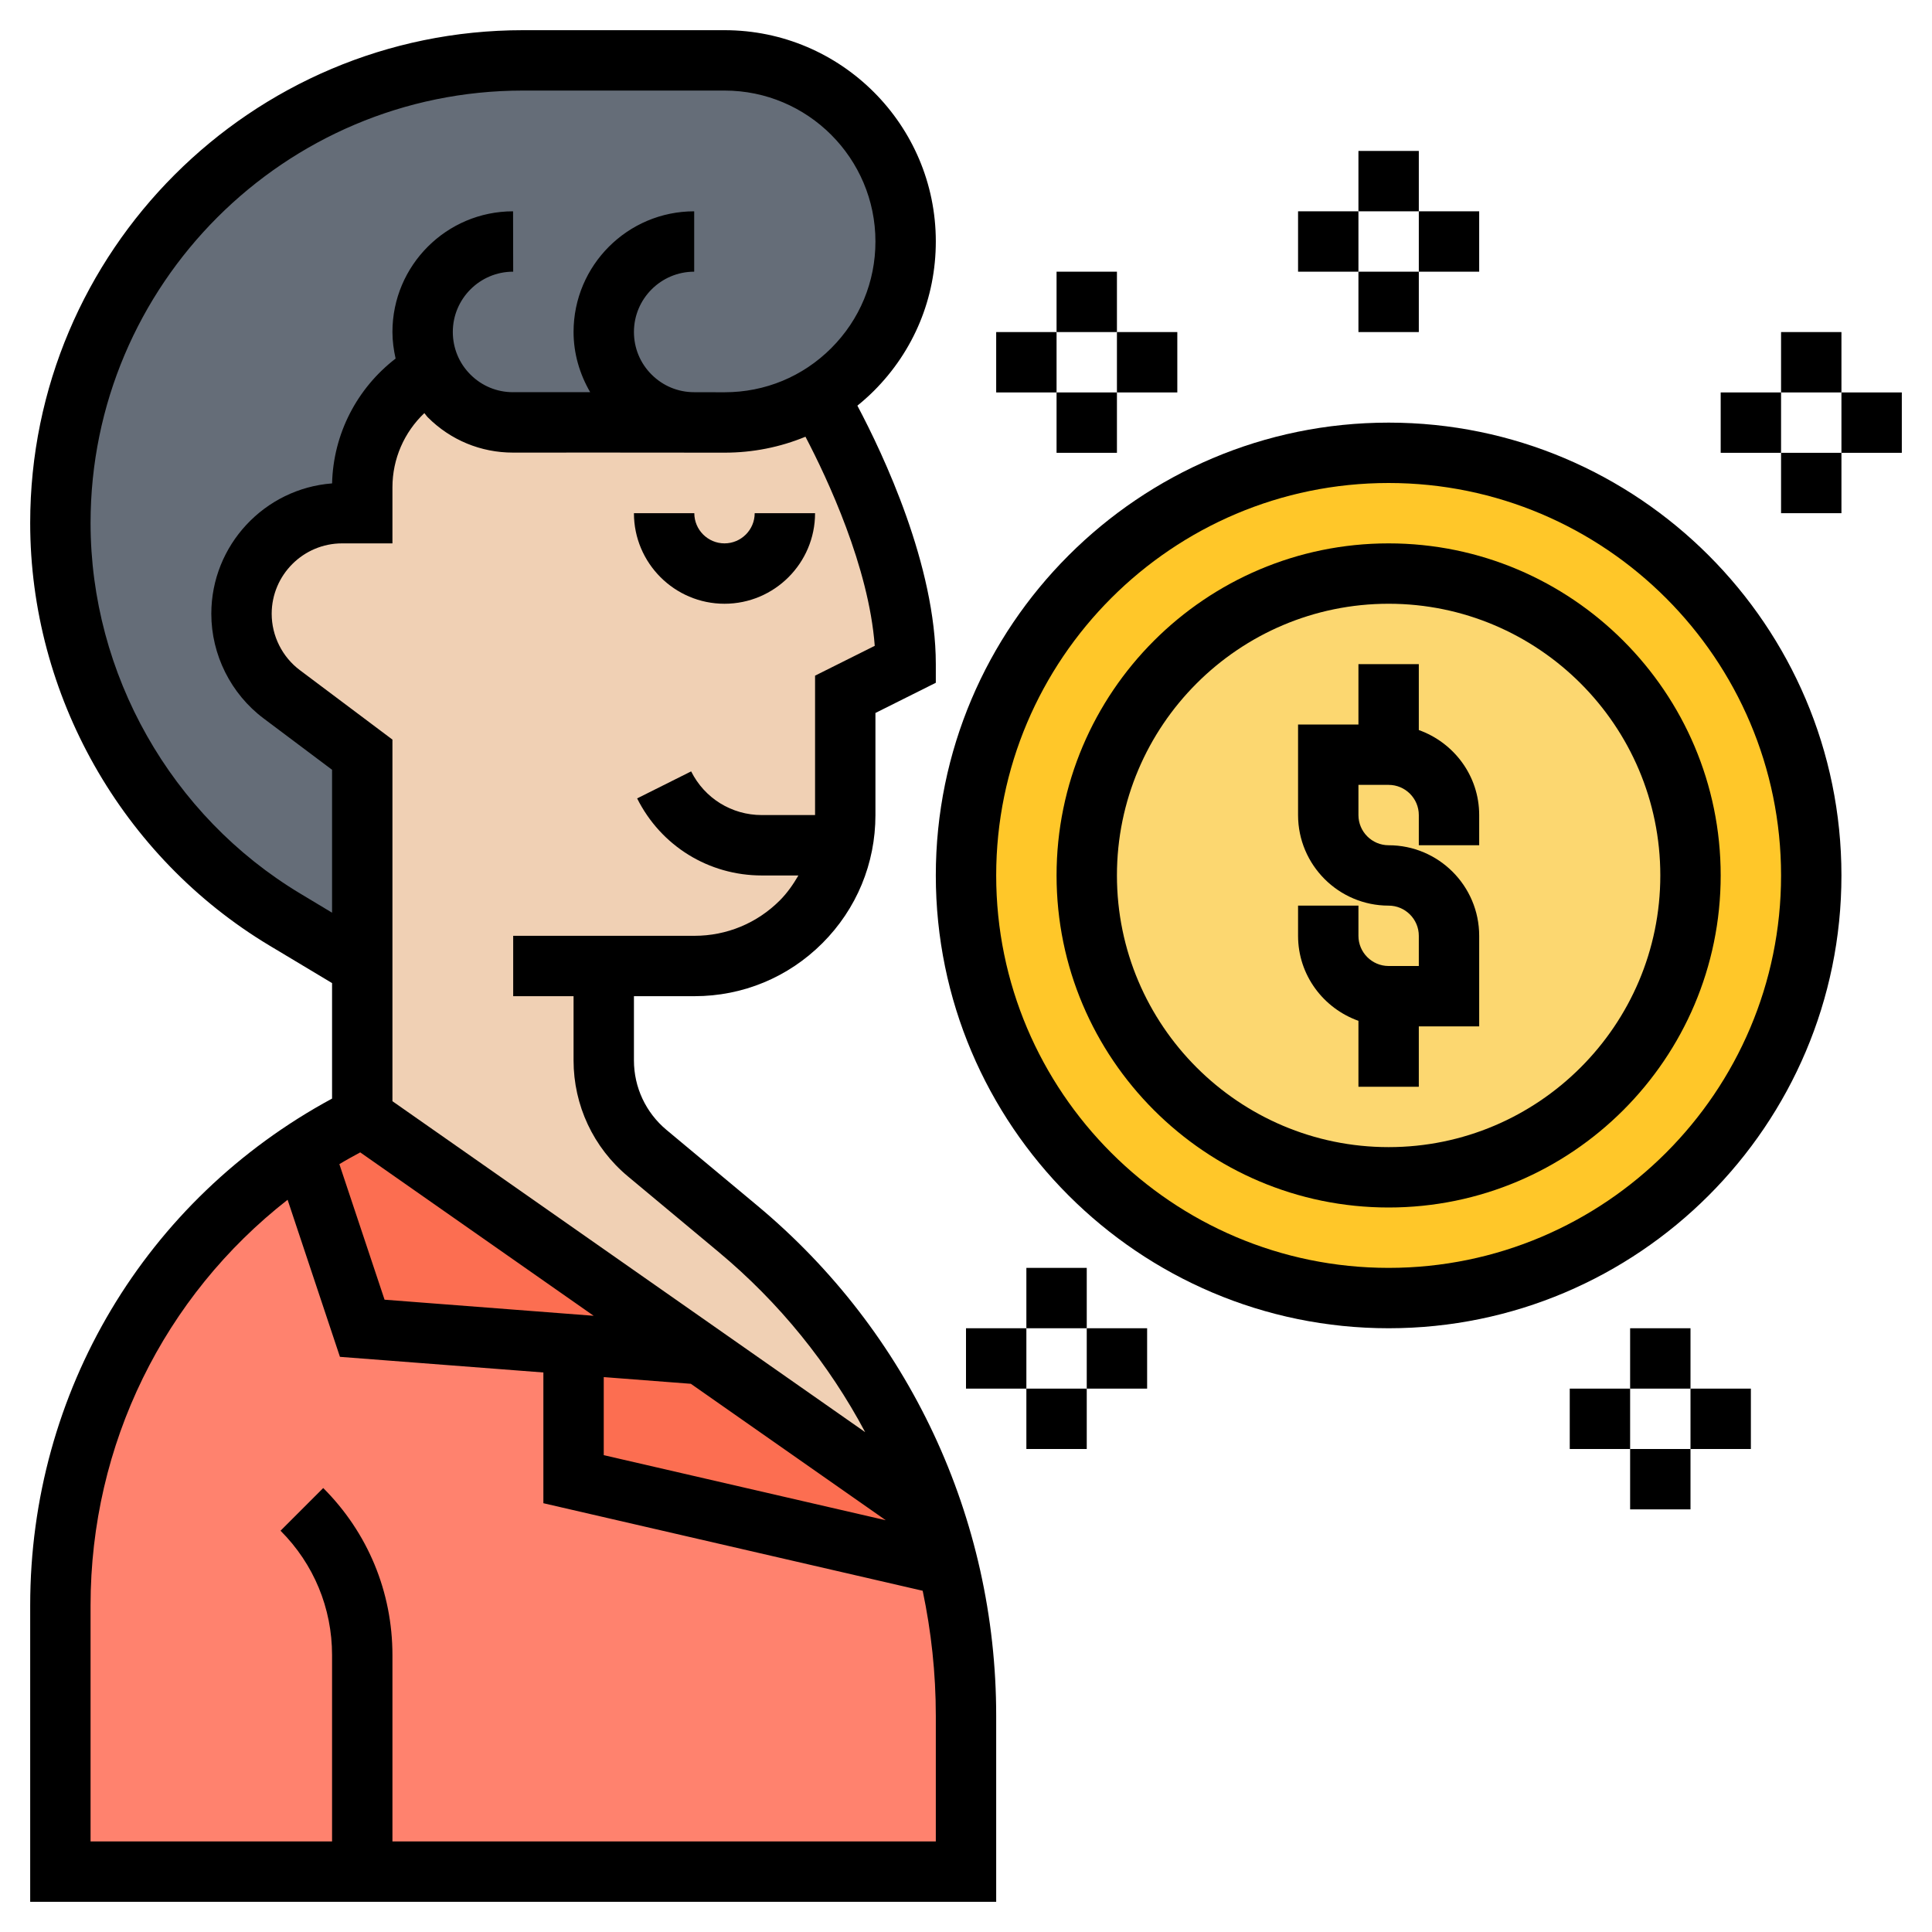 <svg id="_x33_0" enable-background="new 0 0 64 64" height="512" viewBox="0 0 64 64" width="512" xmlns="http://www.w3.org/2000/svg"><g><g><g><path d="m27.09 13.13c-.9.55-1.96.86-3.09.86-.33 0-.67 0-1 0-.01 0-.01 0-.02 0-2.48 0-4.91 0-5.98 0-.01 0-.01 0-.02 0-1.19 0-2.21-.7-2.69-1.71-1.39.77-2.29 2.23-2.29 3.86v.86h-.67c-.92 0-1.75.37-2.35.98-.61.6-.98 1.43-.98 2.35 0 1.05.49 2.04 1.33 2.67l2.67 2v7l-2.56-1.54c-2.31-1.38-4.17-3.32-5.45-5.59-1.29-2.26-1.99-4.85-1.99-7.55 0-8.46 6.86-15.32 15.32-15.32h6.68c1.66 0 3.16.67 4.24 1.76 1.09 1.08 1.76 2.58 1.76 4.24 0 2.18-1.17 4.09-2.91 5.13z" fill="#656d78"/></g><g><path d="m12 62h-10v-8.82c0-6.09 3.06-11.72 8.05-15.04l1.95 5.86 7 .54v4.46l12.39 2.86c.41 1.61.61 3.29.61 4.98v5.16z" fill="#ff826e"/></g><g><path d="m31.39 51.86-12.39-2.86v-4.46l4.23.32 7.71 5.4c.18.53.33 1.06.45 1.6z" fill="#fc6e51"/></g><g><path d="m23.23 44.86-4.23-.32-7-.54-1.95-5.86c.62-.42 1.27-.8 1.95-1.14z" fill="#fc6e51"/></g><g><path d="m27.09 13.14c.16.27 2.91 4.98 2.91 8.86l-2 1v4c0 .34-.03.68-.1 1-.46 2.28-2.48 4-4.9 4h-3v3.13c0 1.18.53 2.31 1.44 3.07l3 2.5c3.05 2.54 5.29 5.87 6.5 9.56l-7.71-5.4-11.23-7.86v-5-7l-2.67-2c-.84-.63-1.33-1.62-1.33-2.67 0-.92.37-1.75.98-2.35.6-.61 1.43-.98 2.35-.98h.67v-.86c0-1.63.9-3.09 2.29-3.86.48 1.01 1.5 1.71 2.69 1.71h.02 5.98.02 1c1.13 0 2.19-.31 3.09-.86z" fill="#f0d0b4"/></g><g><path d="m46 15c7.73 0 14 6.27 14 14s-6.27 14-14 14-14-6.27-14-14 6.27-14 14-14z" fill="#ffc729"/></g><g><circle cx="46" cy="29" fill="#fcd770" r="10"/></g></g><g><path d="m23 17h-2c0 1.654 1.346 3 3 3s3-1.346 3-3h-2c0 .551-.449 1-1 1s-1-.449-1-1z"/><path d="m25.084 39.935-3.004-2.504c-.686-.572-1.08-1.411-1.08-2.304v-2.127h1.999.005c1.602 0 3.107-.624 4.239-1.756 1.133-1.133 1.757-2.64 1.757-4.244v-3.382l2-1v-.618c0-3.262-1.735-6.935-2.598-8.562.189-.153.372-.316.547-.49 1.323-1.322 2.051-3.078 2.051-4.951 0-3.858-3.139-6.997-6.997-6.997h-6.679c-9.001 0-16.324 7.323-16.324 16.324 0 5.701 3.037 11.064 7.925 13.998l2.075 1.244v3.826c-6.185 3.343-10 9.719-10 16.789v9.819h32v-6.164c0-6.549-2.885-12.709-7.916-16.901zm3.893-18.541-1.977.988v4.618h-1.764c-.998 0-1.895-.555-2.341-1.447l-1.789.895c.788 1.575 2.37 2.553 4.13 2.553h1.212c-.173.297-.37.581-.619.83-.754.753-1.757 1.169-2.826 1.169-.001 0-.002 0-.003 0h-6v2h2v2.127c0 1.488.656 2.888 1.799 3.841l3.004 2.504c2.019 1.682 3.656 3.714 4.857 5.97l-15.66-10.963v-11.979l-3.066-2.3c-.585-.438-.934-1.136-.934-1.867 0-1.286 1.047-2.333 2.333-2.333h1.667v-1.858c0-.944.392-1.826 1.057-2.457.042.046.073.098.117.142.753.752 1.754 1.166 2.819 1.166h.01c1.219-.003 4.188-.001 6.997.002h.006c.933 0 1.839-.182 2.676-.528.729 1.392 2.099 4.314 2.295 6.927zm-17.044 16.78 7.733 5.413-6.927-.533-1.497-4.49c.225-.137.458-.264.691-.39zm8.067 7.444 2.886.222 6.457 4.52-9.343-2.156zm-10.045-16.012c-4.29-2.573-6.955-7.28-6.955-12.282 0-7.898 6.426-14.324 14.324-14.324h6.679c2.755 0 4.997 2.242 4.997 5 0 1.335-.52 2.589-1.464 3.533-.943.943-2.196 1.461-3.53 1.461-.001 0-.003 0-.004 0-.333 0-.669-.001-1.004-.001v-.001c-.001 0-.003 0-.005 0-.531 0-1.03-.207-1.406-.582-.379-.376-.587-.879-.587-1.414 0-1.1.896-1.996 1.996-1.996v-2c-2.204 0-3.996 1.792-3.996 3.996 0 .715.201 1.393.55 1.995-1.086 0-2.002 0-2.553.001-.001 0-.003 0-.005 0-.531 0-1.03-.207-1.406-.582-.378-.376-.586-.879-.586-1.414 0-1.1.896-1.996 1.996-1.996h.004l-.004-2c-2.204 0-3.996 1.792-3.996 3.996 0 .301.041.595.105.882-1.279.984-2.065 2.495-2.104 4.135-2.234.17-4.001 2.043-4.001 4.32 0 1.356.648 2.652 1.733 3.466l2.267 1.701v4.734zm21.045 31.394h-18v-6.172c0-2.092-.814-4.058-2.293-5.535l-1.414 1.414c1.101 1.101 1.707 2.564 1.707 4.121v6.172h-8v-7.819c0-5.343 2.437-10.24 6.527-13.437l1.734 5.203 6.739.518v4.331l12.565 2.9c.284 1.348.435 2.733.435 4.14z"/><path d="m47 24.184v-2.184h-2v2h-2v3c0 1.654 1.346 3 3 3 .551 0 1 .449 1 1v1h-1c-.551 0-1-.449-1-1v-1h-2v1c0 1.302.839 2.402 2 2.816v2.184h2v-2h2v-3c0-1.654-1.346-3-3-3-.551 0-1-.449-1-1v-1h1c.551 0 1 .449 1 1v1h2v-1c0-1.302-.839-2.402-2-2.816z"/><path d="m46 18c-6.065 0-11 4.935-11 11s4.935 11 11 11 11-4.935 11-11-4.935-11-11-11zm0 20c-4.962 0-9-4.037-9-9 0-4.962 4.038-9 9-9s9 4.038 9 9c0 4.963-4.038 9-9 9z"/><path d="m46 14c-8.271 0-15 6.729-15 15s6.729 15 15 15 15-6.729 15-15-6.729-15-15-15zm0 28c-7.168 0-13-5.832-13-13s5.832-13 13-13 13 5.832 13 13-5.832 13-13 13z"/><path d="m59 11h2v2h-2z"/><path d="m59 15h2v2h-2z"/><path d="m61 13h2v2h-2z"/><path d="m57 13h2v2h-2z"/><path d="m45 5h2v2h-2z"/><path d="m45 9h2v2h-2z"/><path d="m47 7h2v2h-2z"/><path d="m43 7h2v2h-2z"/><path d="m54 44h2v2h-2z"/><path d="m54 48h2v2h-2z"/><path d="m56 46h2v2h-2z"/><path d="m52 46h2v2h-2z"/><path d="m34 42h2v2h-2z"/><path d="m34 46h2v2h-2z"/><path d="m36 44h2v2h-2z"/><path d="m32 44h2v2h-2z"/><path d="m35 9h2v2h-2z"/><path d="m35 13h2v2h-2z"/><path d="m37 11h2v2h-2z"/><path d="m33 11h2v2h-2z"/></g></g></svg>